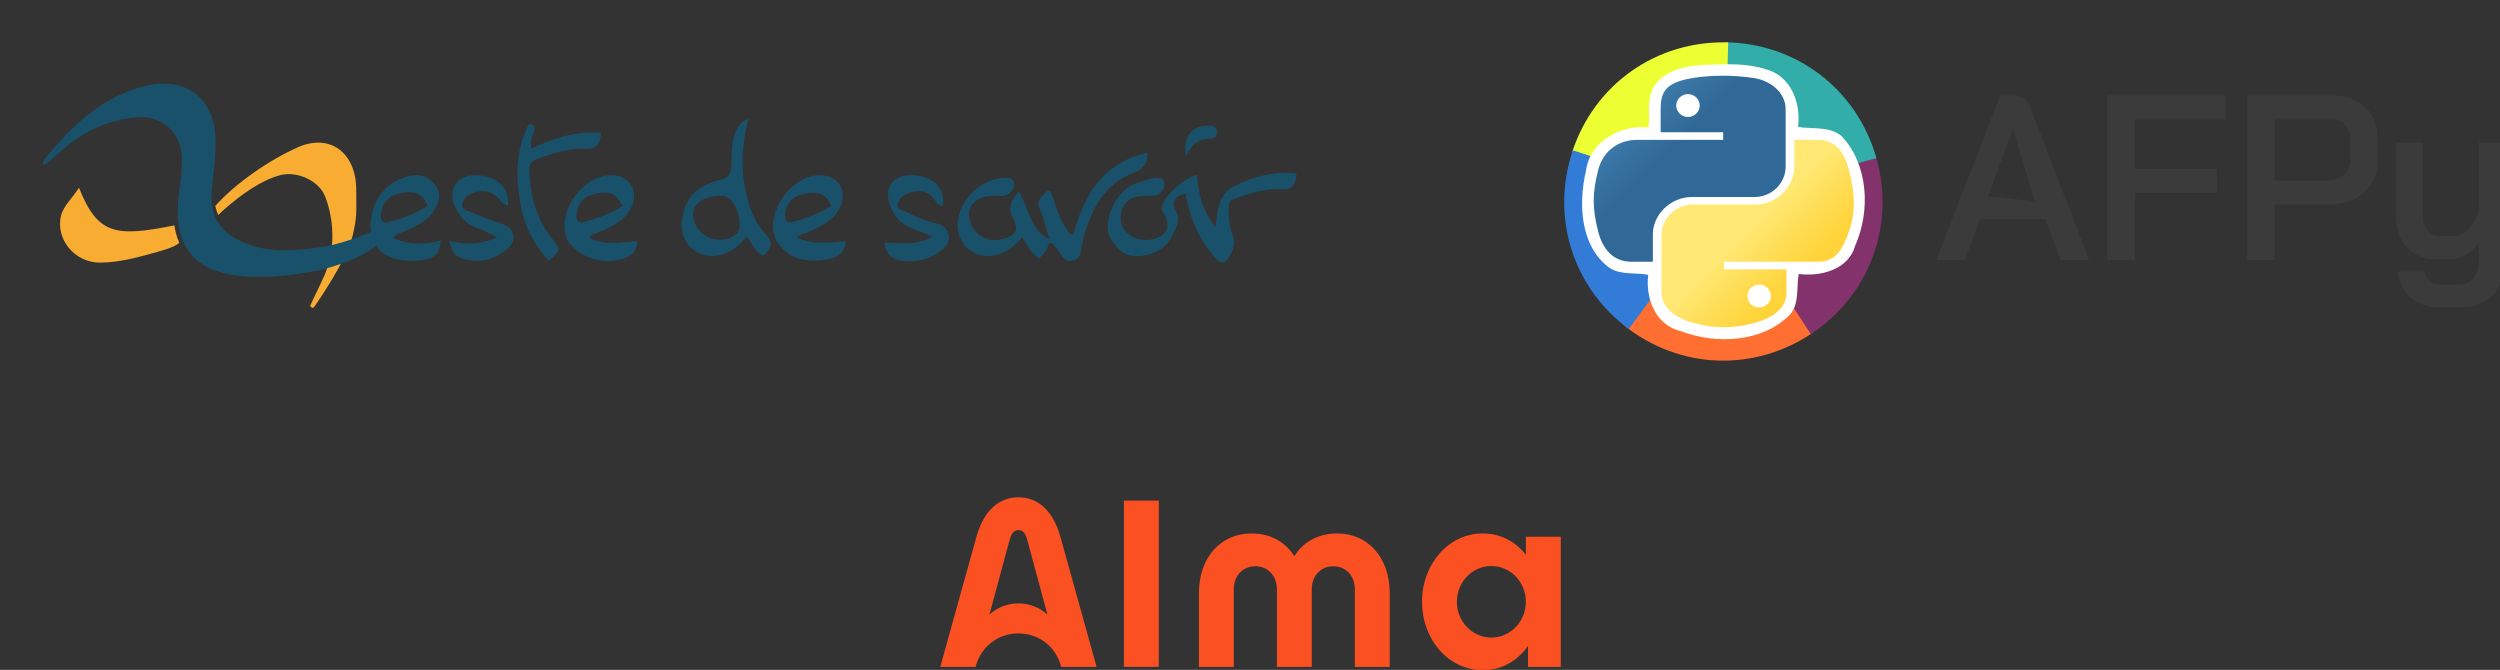 <?xml version="1.0" encoding="UTF-8" standalone="no"?>
<!-- Created with Inkscape (http://www.inkscape.org/) -->

<svg
   width="1393.745"
   height="373.467"
   viewBox="0 0 368.762 98.813"
   version="1.1"
   id="svg185"
   inkscape:version="1.2.1 (9c6d41e410, 2022-07-14, custom)"
   sodipodi:docname="logos.svg"
   xml:space="preserve"
   xmlns:inkscape="http://www.inkscape.org/namespaces/inkscape"
   xmlns:sodipodi="http://sodipodi.sourceforge.net/DTD/sodipodi-0.dtd"
   xmlns="http://www.w3.org/2000/svg"
   xmlns:svg="http://www.w3.org/2000/svg"
   xmlns:rdf="http://www.w3.org/1999/02/22-rdf-syntax-ns#"
   xmlns:cc="http://creativecommons.org/ns#"
   xmlns:dc="http://purl.org/dc/elements/1.1/"
   xmlns:serif="http://www.serif.com/"><rect x="0" y="0" width="368.762" height="98.813" fill="#333333" stroke="none"/><defs
     id="defs179"><linearGradient
       id="_Linear1"
       x1="0"
       y1="0"
       x2="1"
       y2="0"
       gradientUnits="userSpaceOnUse"
       gradientTransform="matrix(8.942,9.321,-8.661,9.029,-15.617,-77.599)"><stop
         offset="0"
         style="stop-color:rgb(59,120,167);stop-opacity:1"
         id="stop389" /><stop
         offset="1"
         style="stop-color:rgb(48,104,151);stop-opacity:1"
         id="stop391" /></linearGradient><linearGradient
       id="_Linear2"
       x1="0"
       y1="0"
       x2="1"
       y2="0"
       gradientUnits="userSpaceOnUse"
       gradientTransform="matrix(13.21,13.771,-13.21,13.771,2.675,-33.974)"><stop
         offset="0"
         style="stop-color:rgb(255,232,116);stop-opacity:1"
         id="stop394" /><stop
         offset="1"
         style="stop-color:rgb(255,212,58);stop-opacity:1"
         id="stop396" /></linearGradient><clipPath
       clipPathUnits="userSpaceOnUse"
       id="clipPath18"><path
         d="M 0,841.89 H 595.28 V 0 H 0 Z"
         id="path20"
         inkscape:connector-curvature="0" /></clipPath></defs><sodipodi:namedview
     id="base"
     pagecolor="#ffffff"
     bordercolor="#666666"
     borderopacity="1.0"
     inkscape:pageopacity="0.0"
     inkscape:pageshadow="2"
     inkscape:zoom="0.35"
     inkscape:cx="635.71429"
     inkscape:cy="395.71429"
     inkscape:document-units="px"
     inkscape:current-layer="layer1"
     showgrid="false"
     units="px"
     inkscape:window-width="1916"
     inkscape:window-height="1036"
     inkscape:window-x="0"
     inkscape:window-y="20"
     inkscape:window-maximized="1"
     inkscape:showpageshadow="2"
     inkscape:pagecheckerboard="0"
     inkscape:deskcolor="#d1d1d1" /><g
     inkscape:label="Calque 1"
     inkscape:groupmode="layer"
     id="layer1"
     transform="translate(61.708,-43.996)"><g
       style="fill:none"
       id="g438"
       transform="matrix(0.265,0,0,0.265,75.059,115.652)"><path
         d="m 333.24,28.346 v 10.1 c -5.736,-7.344 -14.064,-11.933 -23.952,-11.933 -19.08,0 -33.864,17.037 -33.864,38.062 0,21.026 14.784,38.062 33.864,38.062 10.584,0 19.38,-5.247 25.128,-13.514 v 11.693 h 18.252 V 28.346 Z m -19.212,56.141 c -10.608,0 -19.2,-8.914 -19.2,-19.912 0,-10.998 8.592,-19.912 19.2,-19.912 10.608,0 19.2,8.914 19.2,19.912 0,10.998 -8.592,19.912 -19.2,19.912 z M 109.5,8.231 h 19.416 V 100.805 H 109.5 Z m 41.748,51.505 c 0,-19.924 12.252,-33.21 29.22,-33.21 10.536,0 18.864,4.672 23.88,12.64 5.028,-7.967 13.344,-12.64 23.88,-12.64 16.968,0 29.22,13.287 29.22,33.21 V 100.817 H 238.032 V 57.639 c 0,-7.775 -5.16,-12.843 -11.988,-12.843 -6.828,0 -11.988,5.08 -11.988,12.843 V 100.817 H 194.64 V 57.639 c 0,-7.775 -5.16,-12.843 -11.988,-12.843 -6.828,0 -11.988,5.08 -11.988,12.843 V 100.817 H 151.248 Z M 74.34,29.101 C 69.744,11.909 60.024,6.41 50.772,6.41 41.52,6.41 31.8,11.909 27.204,29.101 L 7.248,100.829 H 26.916 c 3.204,-11.98 13.08,-18.654 23.856,-18.654 10.776,0 20.652,6.685 23.856,18.654 H 94.308 Z M 50.772,65.462 c -6.264,0 -11.94,2.372 -16.128,6.218 l 11.28,-41.741 c 1.08,-3.99 2.676,-5.26 4.86,-5.26 2.184,0 3.78,1.27 4.86,5.26 L 66.912,71.68 c -4.188,-3.846 -9.876,-6.218 -16.14,-6.218 z"
         fill="#fa5022"
         id="path429" /></g><g
       style="clip-rule:evenodd;fill-rule:evenodd;stroke-linejoin:round;stroke-miterlimit:2"
       id="g427"
       transform="matrix(0.265,0,0,0.265,-231.03,42.411)"><g
         transform="translate(-213.482)"
         id="g387">
        <g
   id="Logo-AFPy"
   serif:id="Logo AFPy">
            <g
   transform="translate(213.482)"
   id="g368">
                <path
   d="m 1777.47,127.985 h -36.36 l -8.5,22.628 h -15.83 l 35.58,-91.558 h 6.93 c 4.71,0 7.98,2.311 9.81,6.932 l 32.7,84.626 h -15.96 z m -32.05,-12.818 26.23,2.943 -12.23,-40.089 h -0.13 z M 1812,59.055 h 65.79 v 13.341 h -50.49 v 27.599 h 45.65 v 13.341 h -45.65 v 37.277 H 1812 Z m 77.83,0 h 46.95 c 7.67,0 13.87,2.158 18.57,6.475 4.71,4.316 7.07,10.006 7.07,17.069 v 12.556 c 0,7.412 -2.47,13.363 -7.39,17.854 -4.93,4.491 -11.4,6.736 -19.43,6.736 h -30.47 v 30.868 h -15.3 z m 45.51,47.349 c 3.58,0 6.43,-1.09 8.57,-3.27 2.14,-2.18 3.2,-5.014 3.2,-8.502 V 82.991 c 0,-3.226 -0.96,-5.799 -2.87,-7.717 -1.92,-1.918 -4.49,-2.878 -7.72,-2.878 h -31.39 v 34.008 z m 62,70.761 c -6.63,0 -12.1,-1.831 -16.42,-5.493 -4.31,-3.662 -6.69,-8.502 -7.12,-14.519 h 14.78 c 0.26,2.18 1.17,3.924 2.74,5.232 1.57,1.308 3.58,1.962 6.02,1.962 h 10.59 c 3.32,0 5.96,-1.242 7.92,-3.728 1.96,-2.485 2.94,-5.82 2.94,-10.006 v -9.679 c -2.09,2.878 -4.51,5.145 -7.26,6.802 -2.74,1.657 -5.51,2.485 -8.3,2.485 h -8.51 c -6.62,0 -11.96,-2.202 -16.02,-6.605 -4.05,-4.404 -6.08,-10.224 -6.08,-17.462 V 85.345 h 15.04 v 41.071 c 0,3.313 0.81,5.973 2.42,7.979 1.61,2.005 3.77,3.008 6.48,3.008 h 7.71 c 3.23,0 6.22,-1.352 8.96,-4.055 2.75,-2.703 4.6,-6.147 5.56,-10.333 v -37.67 h 14.91 v 65.268 c 0,8.11 -2.33,14.563 -7,19.358 -4.66,4.796 -10.92,7.194 -18.77,7.194 z"
   style="fill:#3b3b3b"
   id="path366" />
            </g>
            <g
   id="Embleme-AFPy"
   serif:id="Embleme AFPy"
   transform="matrix(2.517,0,0,2.517,1617.31,-10.379)">
                <path
   id="path2896"
   d="M 58.164,76.775 C 43.97,66.249 40.996,46.208 51.523,32.013 62.05,17.819 82.09,14.846 96.285,25.372 110.48,35.899 113.453,55.94 102.927,70.135 92.401,84.328 72.362,87.303 58.168,76.779"
   style="fill:#ffffff;fill-rule:nonzero" />
                <path
   id="path2898"
   d="M 77.321,50.784 55.388,78.559 c 12.208,9.674 28.74,10.279 41.617,1.515 z"
   style="fill:#ff6f32;fill-rule:nonzero" />
                <path
   id="path2900"
   d="m 77.321,50.784 19.228,29.603 c 13.174,-8.664 18.897,-24.459 14.329,-39.55 z"
   style="fill:#84326b;fill-rule:nonzero" />
                <path
   id="path2902"
   d="M 77.321,50.784 111.07,41.462 C 106.764,26.207 93.286,15.951 77.435,15.857 Z"
   style="fill:#32ada9;fill-rule:nonzero" />
                <path
   id="path2904"
   d="M 77.321,50.784 78.3,15.881 C 62.477,15.403 48.649,25.126 43.776,40.188 Z"
   style="fill:#ebff32;fill-rule:nonzero" />
                <path
   id="path2906"
   d="M 77.321,50.784 43.944,39.731 c -4.963,14.653 -0.069,30.31 12.358,39.525 z"
   style="fill:#327bd6;fill-rule:nonzero" />
                <path
   id="path2908"
   d="m 74.038,20.819 c -5.15,0.026 -12.291,1.485 -13.101,7.613 -0.416,2.02 0.103,4.509 -0.304,6.257 -6.128,-0.657 -12.962,3.103 -13.789,9.577 -1.703,7.267 -1.292,16.679 5.163,21.444 2.527,1.724 6.264,1.005 8.605,1.579 -0.653,5.2 1.611,11.117 7.169,12.433 7.858,2.986 18.105,2.563 24.237,-3.706 2.129,-2.464 1.313,-6.515 1.904,-8.93 4.925,0.627 11.018,-0.987 12.473,-6.297 3.393,-7.669 2.916,-17.972 -3.058,-24.217 -2.653,-2.275 -6.941,-1.465 -9.598,-2.025 0.698,-5.242 -1.58,-11.342 -7.148,-12.736 -4.001,-1.309 -8.389,-1.166 -12.553,-0.992 z"
   style="fill:#ffffff;fill-rule:nonzero" />
                <g
   transform="matrix(0.796,0,0,0.764,80.778,82.528)"
   id="g379">
                    <path
   d="m -4.895,-77.598 c -2.969,0.014 -5.805,0.267 -8.301,0.709 -7.352,1.299 -8.687,4.017 -8.687,9.031 v 6.621 H -4.51 v 2.207 h -23.893 c -5.05,0 -9.47,3.035 -10.853,8.809 -1.596,6.617 -1.666,10.746 0,17.656 1.235,5.145 4.184,8.808 9.233,8.808 h 5.973 v -7.937 c 0,-5.734 4.962,-10.792 10.854,-10.792 H 4.156 c 4.831,0 8.688,-3.978 8.688,-8.829 v -16.543 c 0,-4.709 -3.972,-8.245 -8.688,-9.031 -2.983,-0.497 -6.079,-0.723 -9.051,-0.709 z m -9.395,5.326 c 1.795,0 3.26,1.489 3.26,3.32 0,1.826 -1.465,3.301 -3.26,3.301 -1.8,0 -3.26,-1.475 -3.26,-3.301 0,-1.831 1.46,-3.32 3.26,-3.32 z"
   style="fill:url(#_Linear1)"
   id="path377" />
                </g>
                <g
   transform="matrix(0.796,0,0,0.764,80.968,82.528)"
   id="g383">
                    <path
   d="m 15.011,-59.03 v 7.715 c 0,5.981 -5.072,11.015 -10.854,11.015 h -17.353 c -4.753,0 -8.687,4.069 -8.687,8.829 v 16.543 c 0,4.708 4.094,7.478 8.687,8.828 5.499,1.617 10.773,1.91 17.353,0 4.373,-1.265 8.687,-3.815 8.687,-8.828 v -6.621 H -4.51 v -2.208 h 26.04 c 5.049,0 6.931,-3.521 8.688,-8.807 1.813,-5.443 1.736,-10.677 0,-17.657 -1.249,-5.027 -3.632,-8.809 -8.688,-8.809 z M 5.25,-17.135 c 1.802,0 3.26,1.476 3.26,3.3 0,1.832 -1.458,3.32 -3.26,3.32 -1.793,0 -3.259,-1.488 -3.259,-3.32 0,-1.824 1.466,-3.3 3.259,-3.3 z"
   style="fill:url(#_Linear2)"
   id="path381" />
                </g>
            </g>
        </g>
    </g></g><g
       id="g10"
       inkscape:label="logo-full"
       transform="matrix(0.331,0,0,-0.331,-275.116,327.724)"><path
         d="M 645.263,673.454 H 1240.544 V 857.889 H 645.263 Z"
         style="fill:none;fill-opacity:1;fill-rule:nonzero;stroke:none"
         id="path358"
         inkscape:connector-curvature="0" /><g
         id="g414"
         transform="translate(645.263)"><g
           id="g412"
           clip-path="url(#clipPath18)"><g
             id="g362"
             transform="translate(190.056,765.482)"><path
               d="m 0,0 c -2.068,5.102 -5.754,6.669 -10.526,5.931 -6.23,-0.964 -9.474,-3.977 -10.23,-9.16 -0.468,-3.207 0.553,-4.976 4.069,-3.92 C -10.988,-5.439 -5.333,-3.589 0,0 m -25.405,-7.056 c 1.134,9.785 6.307,17.409 16.686,20.194 5.08,1.363 9.243,0.04 12.269,-4.154 C 6.617,4.735 4.774,0.79 2.241,-2.978 c -2.857,-4.248 -7.464,-5.907 -11.756,-8.069 -1.81,-0.911 -4.238,-0.84 -5.681,-3.48 7.082,-2.87 13.972,-3.015 21.037,-0.929 -0.483,-6.294 -3.061,-8.536 -10.716,-9.018 -5.516,-0.346 -10.924,0.457 -15.572,3.735 -2.256,1.591 -5.593,8.209 -4.958,13.683"
               style="fill:#19516b;fill-opacity:1;fill-rule:evenodd;stroke:none"
               id="path360"
               inkscape:connector-curvature="0" /></g><g
             id="g366"
             transform="translate(467.142,750.468)"><path
               d="m 0,0 c -1.39,4.513 -2.298,9.256 -4.312,13.47 -1.876,3.929 1.127,5.748 2.747,7.575 1.74,1.964 2.627,-0.715 3.059,-2.153 C 2.882,14.267 4.342,9.684 6.986,5.592 7.863,4.235 8.416,2.535 10.606,1.907 15.278,19.671 23.677,34.214 43.834,38.684 43.507,34.291 42.317,31.498 37.967,29.911 24.158,24.874 18.598,13.182 14.986,0.122 14.899,-0.193 14.981,-0.556 14.892,-0.87 13.97,-4.096 14.465,-8.555 10.401,-9.536 c -3.972,-0.96 -5.164,3.382 -7.364,5.67 -0.869,0.904 -1.214,2.51 -3.242,2.225 -0.736,-2.53 -2.038,-4.897 -4.492,-6.699 -3.558,2.028 -5.054,5.865 -7.471,9.391 -2.994,-3.863 -6.435,-6.467 -10.894,-7.773 -10.424,-3.053 -19.57,5.163 -17.577,15.936 1.814,9.807 10.504,17.63 20.454,18.313 1.831,0.126 4.253,-0.271 4.375,-2.181 0.171,-2.684 -1.233,-5.231 -4.299,-5.835 -1.602,-0.317 -3.322,0.015 -4.986,-0.029 -7.225,-0.191 -11.376,-3.902 -10.69,-9.519 0.809,-6.623 7.087,-11.287 13.556,-10.072 6.986,1.311 9.028,3.917 5.947,9.626 -2.712,5.025 -0.459,7.926 2.617,11.999 C -9.102,14.019 -8.852,4.485 0,0"
               style="fill:#19516b;fill-opacity:1;fill-rule:evenodd;stroke:none"
               id="path364"
               inkscape:connector-curvature="0" /></g><g
             id="g370"
             transform="translate(532.961,779.257)"><path
               d="m 0,0 c 0.402,-8.8 2.647,-16.514 8.216,-23.371 0.767,7.105 1.088,14.526 8.035,18.183 8.589,4.52 17.892,6.839 28.051,5.82 -0.396,-4.526 -1.518,-7.412 -6.885,-7.044 -7.237,0.496 -14.044,-1.964 -20.832,-4.179 -2.135,-0.697 -2.616,-2.145 -2.621,-4.195 -0.01,-4.033 0.313,-8.063 1.749,-11.788 1.19,-3.089 0.876,-5.631 -0.564,-8.49 -2.442,-4.853 -4.24,-5.406 -7.837,-1.153 -6.313,7.465 -10.148,16.222 -12.135,25.787 -0.134,0.645 -0.281,1.286 -0.489,2.24 -4.104,-1.597 -6.861,-3.176 -4.003,-8.284 1.964,-3.512 -0.043,-7.179 -1.671,-10.432 -3.145,-6.284 -8.773,-8.995 -15.434,-9.316 -5.971,-0.287 -9.716,3.341 -12.392,8.374 -3.457,6.501 2.019,19.629 10.123,23.5 2.66,1.272 5.638,1.888 8.489,2.747 2.401,0.725 5.27,0.609 5.554,-2.083 0.256,-2.435 -1.249,-5.201 -4.5,-5.613 -1.309,-0.166 -2.661,0.014 -3.993,-0.006 -7.554,-0.111 -11.347,-3.943 -10.92,-11.013 0.323,-5.314 6.824,-9.587 13.083,-8.601 7.793,1.23 9.923,6.051 5.511,12.732 -0.719,1.089 -0.255,1.864 0.021,2.726 C -13.885,-8.58 -5.582,-1.267 0,0"
               style="fill:#19516b;fill-opacity:1;fill-rule:evenodd;stroke:none"
               id="path368"
               inkscape:connector-curvature="0" /></g><g
             id="g374"
             transform="translate(320.929,769.946)"><path
               d="m 0,0 c -7.564,0.017 -12.709,-3.376 -12.567,-8.287 0.181,-6.299 5.29,-11.3 11.567,-11.325 5.336,-0.022 9.207,2.595 9.163,6.195 C 8.068,-5.767 4.566,-0.01 0,0 M 12.134,34.484 C 9.066,22.722 8.57,12.066 10.985,1.414 c 1.519,-6.698 3.786,-13.254 8.597,-18.279 3.778,-3.947 2.787,-6.741 -0.933,-9.856 -3.64,1.662 -4.851,5.52 -7.402,8.659 -2.862,-3.908 -6.34,-6.749 -11.006,-8.117 -10.242,-3.002 -19.216,4.681 -17.765,15.294 1.502,10.989 7.648,15.664 16.937,17.972 3.631,0.902 4.845,2.121 5.054,6.017 0.328,6.109 -0.405,12.55 3.422,18.151 0.91,1.333 1.745,2.086 4.245,3.229"
               style="fill:#19516b;fill-opacity:1;fill-rule:evenodd;stroke:none"
               id="path372"
               inkscape:connector-curvature="0" /></g><g
             id="g378"
             transform="translate(276.804,765.433)"><path
               d="m 0,0 c -2.691,5.49 -5.401,6.713 -11.646,5.53 -5.174,-0.979 -8.147,-3.984 -8.785,-9.216 -0.337,-2.764 0.764,-4.305 3.685,-3.42 C -10.917,-5.339 -5.082,-3.533 0,0 m -14.641,-14.439 c 6.934,-3.122 13.809,-1.923 21.06,-1.176 0.356,-3.682 -1.639,-6.139 -4.737,-7.43 -8.666,-3.611 -19.182,-0.876 -25.202,6.303 -0.617,0.735 -1.142,1.624 -1.45,2.53 -4.17,12.264 8.021,28.56 20.835,27.894 C 3.429,13.288 7.343,6.286 4.083,-0.564 0.806,-7.45 -5.81,-9.505 -11.954,-12.328 c -0.873,-0.401 -2.016,-0.346 -2.687,-2.111"
               style="fill:#19516b;fill-opacity:1;fill-rule:evenodd;stroke:none"
               id="path376"
               inkscape:connector-curvature="0" /></g><g
             id="g382"
             transform="translate(369.871,765.483)"><path
               d="m 0,0 c -2.07,5.388 -6.089,6.476 -11.185,5.53 -5.803,-1.075 -8.851,-4.073 -9.329,-9.23 -0.3,-3.261 1.184,-4.313 4.153,-3.354 C -10.724,-5.233 -5.026,-3.523 0,0 m 6.608,-15.726 c -0.712,-5.016 -3.27,-7.381 -8.249,-8.157 -8.63,-1.345 -16.3,-0.52 -21.925,7.056 -0.578,0.776 -1.149,1.618 -1.461,2.519 -4.146,11.986 7.684,28.248 20.29,27.939 8.21,-0.201 12.191,-7.246 8.543,-14.609 -2.942,-5.933 -8.468,-8.126 -13.901,-10.599 -1.468,-0.668 -2.968,-1.264 -5.563,-2.362 7.792,-3.833 14.887,-2.331 22.266,-1.787"
               style="fill:#19516b;fill-opacity:1;fill-rule:evenodd;stroke:none"
               id="path380"
               inkscape:connector-curvature="0" /></g><g
             id="g386"
             transform="translate(243.94,740.986)"><path
               d="m 0,0 c -6.236,6.943 -10.503,14.904 -12.271,24.02 -2.235,11.535 -2.7,23.06 2.272,34.17 0.52,1.161 0.726,2.999 2.402,2.503 2.008,-0.593 1.287,-2.372 0.754,-3.762 -0.84,-2.191 -1.436,-4.388 -0.882,-7.06 9.817,4.704 19.828,8.135 31.068,7.049 C 22.971,52.135 21.475,49.573 16.276,49.853 8.701,50.26 1.598,47.74 -5.462,45.223 -8.332,44.2 -8.643,42.104 -8.557,39.709 -8.17,28.831 -5.429,18.74 1.439,10.026 5.542,4.82 5.506,4.792 0,0"
               style="fill:#19516b;fill-opacity:1;fill-rule:evenodd;stroke:none"
               id="path384"
               inkscape:connector-curvature="0" /></g><g
             id="g390"
             transform="translate(419.46,765.308)"><path
               d="m 0,0 c -1.829,0.293 -2.578,1.723 -3.589,3.032 -2.751,3.566 -6.324,4.416 -10.664,3.096 -2.791,-0.85 -5.194,-2.507 -5.694,-5.034 -0.592,-2.995 2.971,-3.025 4.806,-4.073 4.058,-2.315 8.517,-3.786 13.037,-4.92 2.804,-0.704 4.297,-2.438 4.856,-5.054 0.542,-2.534 -0.602,-4.471 -2.512,-6.121 -5.634,-4.866 -12.338,-6.283 -19.351,-5.066 -3.498,0.608 -6.26,3.331 -6.695,7.836 6.727,0.033 13.835,-1.4 21.544,2.65 -3.636,1.478 -6.143,2.608 -8.727,3.522 -4.99,1.766 -8.337,5.368 -10.215,10.033 -3.378,8.396 1.432,14.589 10.433,13.891 C -3.618,13.082 1.557,7.543 0,0"
               style="fill:#19516b;fill-opacity:1;fill-rule:evenodd;stroke:none"
               id="path388"
               inkscape:connector-curvature="0" /></g><g
             id="g394"
             transform="translate(199.683,749.808)"><path
               d="m 0,0 c 7.338,-1.752 13.909,-1.674 21.408,1.584 -3.653,1.737 -6.178,3.331 -8.932,4.162 -4.893,1.477 -7.666,5.083 -9.714,9.23 -3.961,8.021 0.736,14.764 9.726,14.323 9.017,-0.442 14.485,-5.763 13.624,-13.516 -2.415,0.319 -3.368,2.531 -4.826,3.871 -2.608,2.397 -5.481,3.002 -8.738,2.29 C 9.488,21.276 6.47,19.692 5.866,16.67 5.218,13.431 9.015,13.314 11.008,12.374 15.044,10.47 19.323,9.057 23.557,7.603 29.143,5.685 30.497,0.374 26.013,-3.407 19.919,-8.545 12.97,-10.373 5.201,-7.553 1.792,-6.315 0.897,-3.473 0,0"
               style="fill:#19516b;fill-opacity:1;fill-rule:evenodd;stroke:none"
               id="path392"
               inkscape:connector-curvature="0" /></g><g
             id="g398"
             transform="translate(527.854,787.202)"><path
               d="m 0,0 c -1.303,9.63 3.294,14.546 11.084,13.899 1.94,-0.161 2.763,-0.89 2.767,-2.635 C 13.854,9.663 13.362,8.148 11.395,8.204 6.186,8.354 2.547,6.049 0,0"
               style="fill:#19516b;fill-opacity:1;fill-rule:evenodd;stroke:none"
               id="path396"
               inkscape:connector-curvature="0" /></g><g
             id="g402"
             transform="translate(156.667,752.388)"><path
               d="M 0,0 C 2.023,8.623 1.561,10.32 1.559,20.258 1.555,36.42 -9.89,45.596 -24.443,39.167 -37.341,33.467 -52.43,22.96 -61.25,13.018 c 0.44,-1.775 0.42,-1.683 1.262,-4.047 0,0 14.851,14.626 27.905,17.824 7.238,1.772 16.62,-2.35 19.547,-9.017 0,0 8.491,-18.508 -1.065,-37.866 -1.886,-3.976 -3.461,-7.297 -5.033,-10.62 0,0 -0.612,-0.846 0,-1.274 0,0 0.89,-0.806 1.456,0 0,0 14.469,20.426 17.178,31.982"
               style="fill:#f8ad32;fill-opacity:1;fill-rule:evenodd;stroke:none"
               id="path400"
               inkscape:connector-curvature="0" /></g><g
             id="g406"
             transform="translate(24.327,787.78)"><path
               d="M 0,0 C 10.319,9.908 21.959,15.851 35.988,17.137 47.49,18.194 56.135,10.121 56.2,-1.436 c 0.021,-3.749 -0.174,-7.549 -0.778,-11.243 -4.908,-29.985 7.366,-41.894 37.76,-41.297 7.782,0.153 15.207,1.199 23.718,2.846 0,0 17.264,3.63 26.326,11.471 2.911,2.518 5.454,5.656 8.134,8.547 0.731,2.034 -1.448,1.259 -1.448,1.259 -18.883,-9.007 -30.247,-10.674 -30.247,-10.674 -13.22,-1.951 -26.405,-3.36 -38.957,3.295 -8.571,4.544 -12.062,11.984 -11.192,21.645 0.725,8.051 1.991,16.166 1.595,24.183 C 70.236,26.246 57.196,35.402 39.927,31.112 21.424,26.516 8.504,14.607 -3.503,0.308 c -3.202,-3.814 -2.135,-4.322 -2.135,-4.322 0,0 0.914,-0.523 5.638,4.014"
               style="fill:#19516b;fill-opacity:1;fill-rule:evenodd;stroke:none"
               id="path404"
               inkscape:connector-curvature="0" /></g><g
             id="g410"
             transform="translate(77.181,756.761)"><path
               d="m 0,0 c -26.007,-5.248 -34.209,-4.312 -42.486,16.763 -3.375,-5.034 -7.035,-8.377 -8.024,-12.38 -2.556,-10.354 5.911,-21.088 17.512,-20.996 8.714,0.07 17.549,2.555 26.072,4.965 4.936,1.395 7.74,2.604 9.116,3.865 C 1.152,-5.474 0.425,-2.882 0,0"
               style="fill:#f8ad32;fill-opacity:1;fill-rule:evenodd;stroke:none"
               id="path408"
               inkscape:connector-curvature="0" /></g></g></g></g></g></svg>
